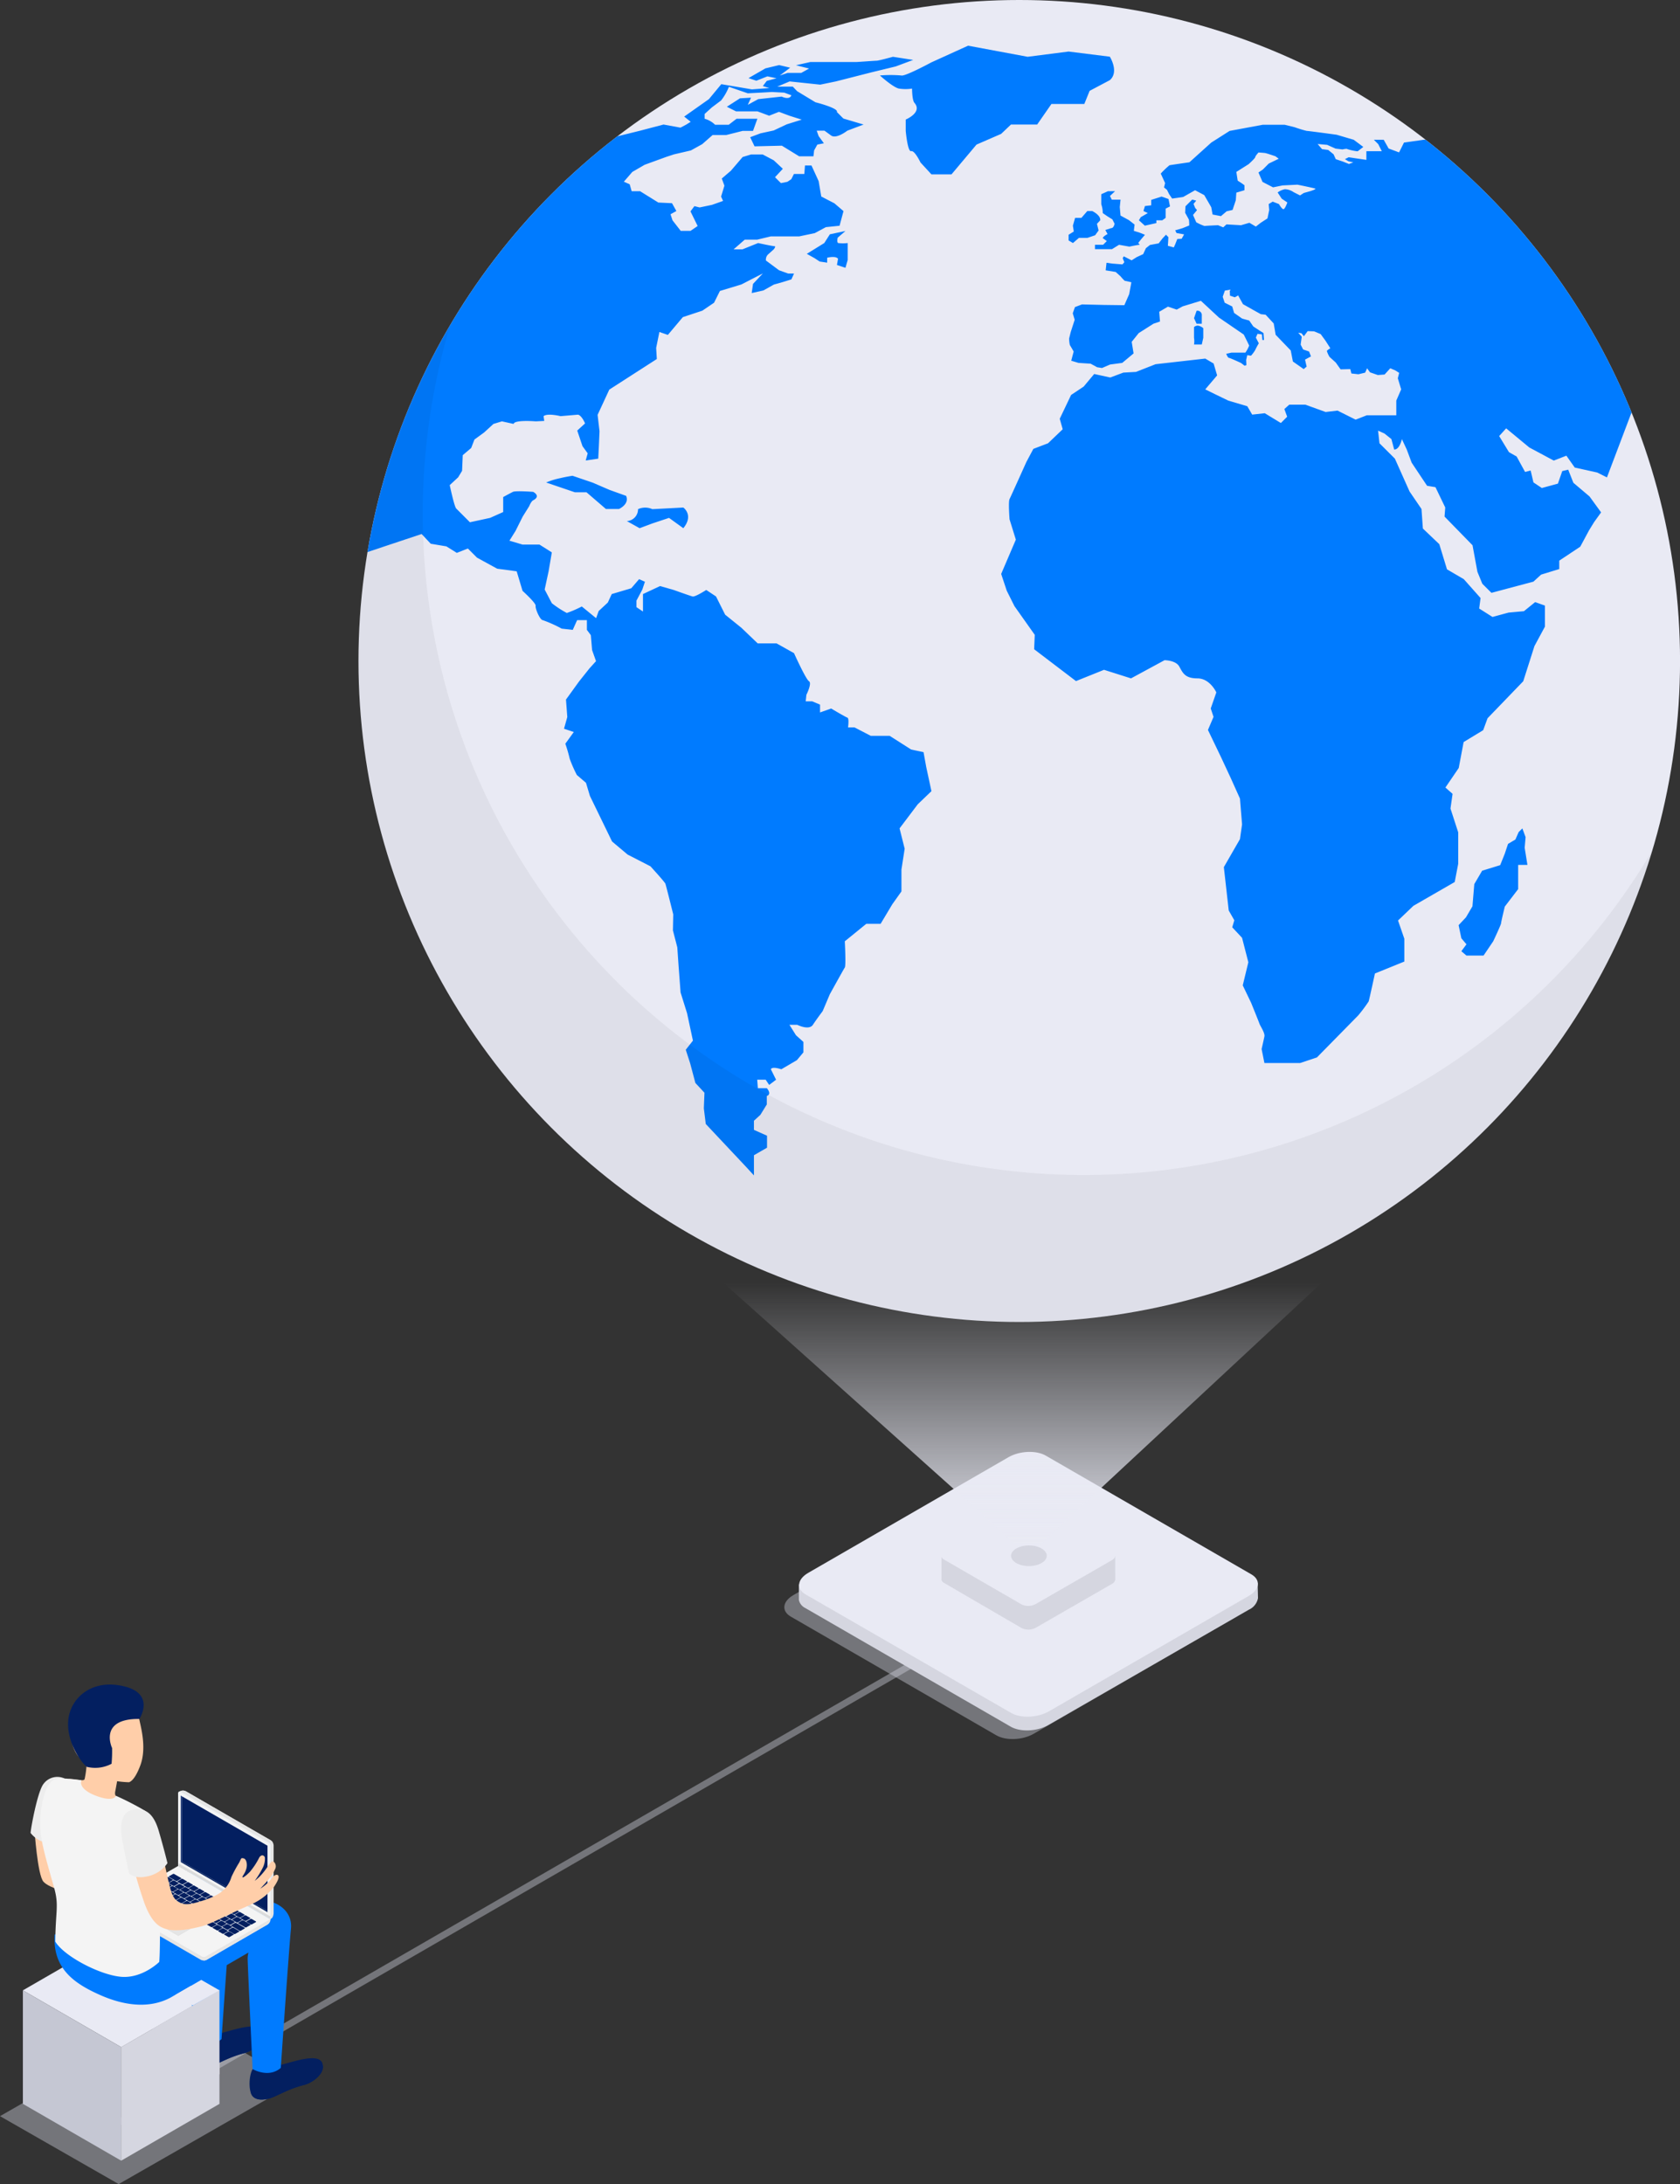 <svg xmlns="http://www.w3.org/2000/svg" xmlns:xlink="http://www.w3.org/1999/xlink" viewBox="0 0 384.72 500"><rect x="0" y="0" width="384.72" height="500" fill="#333333" stroke="none"/><defs><style>.cls-1{fill:none;}.cls-2,.cls-9{fill:#d6d8e5;}.cls-2{opacity:0.4;isolation:isolate;}.cls-3{fill:#d5d6e0;}.cls-4{fill:#e9eaf4;}.cls-5{fill:url(#Безымянный_градиент_15);}.cls-6{clip-path:url(#clip-path);}.cls-7{fill:#007bff;}.cls-8{opacity:0.05;}.cls-9{opacity:0.4;}.cls-10{fill:#c5c7d3;}.cls-11{fill:#031f60;}.cls-12{fill:#031f60;}.cls-13{fill:#ffcea9;}.cls-14{fill:#ededed;}.cls-15{fill:#e5e5e5;}.cls-16{fill:#f4f4f4;}.cls-17{fill:#bfbfbf;}.cls-18{fill:#031f60;}.cls-19{fill:#dceeff;}.cls-20{fill:#dbdbdb;}.cls-21{fill:#1e3779;}.cls-22{fill:#031f60;}</style><linearGradient id="Безымянный_градиент_15" x1="235.62" y1="356.16" x2="235.62" y2="256.93" gradientUnits="userSpaceOnUse"><stop offset="0" stop-color="#e9eaf4"/><stop offset="0.63" stop-color="#e9eaf4" stop-opacity="0"/></linearGradient><clipPath id="clip-path"><circle class="cls-1" cx="233.41" cy="151.32" r="151.32"/></clipPath></defs><title>Web_SVG</title><g id="Слой_2" data-name="Слой 2"><g id="Слой_1-2" data-name="Слой 1"><path class="cls-2" d="M228.17,397.27l-47.08-27.18c-2.19-1.27-1.92-3.48.62-4.94l45.84-26.47c2.54-1.46,6.37-1.62,8.56-.36l47.07,27.18c2.2,1.27,1.92,3.48-.61,4.94l-45.85,26.47C234.19,398.38,230.36,398.53,228.17,397.27Z"/><polygon class="cls-2" points="207.39 381.01 207.39 381.02 88.47 449.67 19.88 489.27 21.4 490.15 89.99 450.54 208.9 381.89 208.9 381.89 207.39 381.01"/><path class="cls-3" d="M288,362.37l-2.32.71-46.23-26.7c-2.19-1.26-6-1.1-8.55.36l-45.85,26.47-.11.07-2-.61v3c0,.11,0,.22,0,.34v.24h0a2.68,2.68,0,0,0,1.44,1.86l47.08,27.18c2.19,1.26,6,1.11,8.56-.36L286,368.5a3.62,3.62,0,0,0,2.08-2.64h0Z"/><path class="cls-4" d="M231.55,392.14,184.47,365c-2.19-1.26-1.91-3.47.62-4.93l45.85-26.47c2.53-1.47,6.36-1.63,8.55-.36l47.08,27.18c2.19,1.27,1.92,3.48-.62,4.94l-45.84,26.47C237.57,393.25,233.74,393.41,231.55,392.14Z"/><path class="cls-3" d="M255.38,360.25l0-4-5.7,1.5L237,350.4a3.58,3.58,0,0,0-3.24.14l-12.33,7.12-5.83-1.54,0,4.31,0,0v1a.48.48,0,0,0,0,.12v.1h0a1,1,0,0,0,.55.7L234,372.74a3.61,3.61,0,0,0,3.24-.13l17.38-10a1.36,1.36,0,0,0,.78-1h0v-1.32Z"/><path class="cls-4" d="M234,367.33,216.13,357c-.83-.48-.73-1.32.23-1.87l17.38-10A3.58,3.58,0,0,1,237,345l17.84,10.3c.83.48.73,1.32-.23,1.88l-17.38,10A3.61,3.61,0,0,1,234,367.33Z"/><polygon class="cls-5" points="235.48 356.16 129.08 260.92 342.17 256.93 235.48 356.16"/><circle class="cls-4" cx="233.41" cy="151.32" r="151.32"/><g class="cls-6"><path class="cls-7" d="M193.61,61.31l.51-1.79V55.64a9.1,9.1,0,0,1-2.17,0c-.38-.17-.12-1.23-.12-1.23l1.78-1.53-3.57.76-1.28,2-4,2.47,1.79,1,1.15.76,1.72.26V59s2-.51,2.49.25l-.25,1.41Zm-44.22,55.25a4,4,0,0,0-3.28,0,2.7,2.7,0,0,1-2.56,2.73l2.92,1.63,2.92-1.09,3.82-1.27,3.27,2.36c2.46-3,0-4.73,0-4.73Zm62.1,55.63-2.83-.6-4.92-3.13h-4.32l-3.73-1.93H194.2s.3-2.09-.15-2.24-3.72-2.09-3.72-2.09l-2.54.9v-1.79l-1.79-.75h-1.49l.15-1.49s1.34-2.65.6-3.11-3.43-6.43-3.43-6.43l-4-2.24h-4.32l-3.73-3.57-3.72-3-2.09-4.17-2.24-1.49s-2.53,1.64-3.13,1.49-4.32-1.49-4.32-1.49l-3.13-.89L147.24,136v4l-1.49-1v-1.5l1.34-2.53.6-1.79-1.34-.59-1.79,2.08L140.09,136l-.9,1.94-2.09,1.94-.59,1.64-3.28-2.68a25.86,25.86,0,0,1-3.43,1.49,22.67,22.67,0,0,1-3.43-2.24l-1.64-3.13.9-4.17.74-4.33-2.83-1.79h-3.88l-3-.89,1.4-2.24,1.64-3.28,1.49-2.38s.42-1.09.9-1.34c1.9-1,0-1.94,0-1.94s-4-.3-4.62,0-2.24,1.19-2.24,1.19v3.43l-3,1.34-4.62,1-3.13-3.14c-.45-.44-1.49-5.36-1.49-5.36l1.93-1.79.9-1.49.15-3.58,1.93-1.64.75-1.94L110.87,99,113,97.05l1.94-.59,2.68.59c.15-1,5.07-.59,5.07-.59l1.94-.1-.15-1.09c.9-.75,3.88,0,3.88,0l4-.34c.88.19,1.62,2,1.62,2l-1.79,1.64,1.2,3.57,1.19,1.64-.45,1.64L137,105l.14-2.84.15-3.43-.44-3.76,2.68-5.78,10.88-7-.15-2.54L151,76l1.94.67,3.43-4.07,4.47-1.48,2.68-1.82,1.34-2.69,4.92-1.49,4.92-2.53L172.44,65l-.3,2.09,2.68-.6,2.39-1.34,2.08-.59,1.94-.6.6-1.34h-1.34l-2.09-.75c-1.34-1-3-2.23-3-2.23a1.66,1.66,0,0,1,.44-1.35l1.35-1.21s.59-.72.15-.72-3.73-.72-3.73-.72l-3.58,1.44H168l2.54-2.21h2.83l3.13-.75H183l3.58-.75L189.13,52l3.13-.32.9-3.35-2.09-1.79-3-1.55-.6-3.52-1.64-3.58h-1.49l-.15,1.94h-2.38l-.6,1.19-.89.6-1.49.3-1.35-1.35,1.79-1.93-2.08-1.94-2.54-1.34H172l-1.94.59-2.68,3.13-2.09,1.79.6,1.64L165.13,45l.45,1-2.54.9-2.83.59-1.19-.3-.9,1.2,1.64,3.35-1.64,1.12h-2.23L154,50.43l-.45-1.38,1.34-.74-1-1.79-3.13-.15-4.17-2.59h-1.94l-.45-1.59-1.34-.59,1.94-2.24,2.83-1.64,4.92-1.79,1.79-.59,3.87-.9L160.81,33l2.38-2.09h3.13l3.73-.94h2.39l1-2.78h-4.77l-1.79,1.37h-3.13a5.39,5.39,0,0,0-2.39-1.37V26.09L163,24.6,165.13,23a12.52,12.52,0,0,0,1.79-3.13l4.32,1.49,3.27-.17,2.25-.13,2.83.15,1.64.6c-.45,1.19-2.23.3-2.23.3l-5.37.59L171.24,24l.75-1.64-2.54.15-3,1.93,2.09,1.05h4.92l2.68,1,2.24-.89,2.38.89,2.84.9-3.43,1.07-3,1.41-3,.65-2.38.89,1,2.09,6.26-.15L183,35.78h3.28l.15-1.34.74-1.34,1.5-.3-1.2-1.64-.44-1.24h1.78l1.5,1.09c1.19.9,3.72-1.09,3.72-1.09l3.73-1.41-4.62-1.37-1.49-1.49c.44-.9-4.92-2.24-4.92-2.24l-4.18-2.53-1-1.05H178l2.83-1.19,7,.74,3.58-.74,8.2-2.09,5.51-1.34,4-1.49L204.49,13s-3.28.9-3.73.9-4.32.3-4.77.3H185.55l-3.27.74,3,.75-1.79,1h-3.13l-1.79.6,2.38-1.79-2.53-.6-3.13.75-3.88,2.23,1.79.6,2.54-1,2.08.44-2.23.6-.9,1.19,1.49.45-4,.3-7-1.19-2.83,3.42-5.67,4,1.49,1.19-1,.63-1.34.71-3.88-.71-5.36,1.41-9.84,2.43L103.86,64,90.74,81.1l-7.6,45.62,13.41-4.47,2.09,2.23,3.58.6,2.39,1.49,2.53-1,2.09,2.09,4.62,2.53,4.47.6,1.34,4.47s3.13,2.83,3,3.43,1,3.28,1.64,3.28a30.41,30.41,0,0,1,4.33,1.94l2.53.29,1-2.23h2.24v2.23l.9,1.2.29,3.42.9,2.54L135,153l-2.39,3-3,4.15.3,4-.75,2.68,2.24.75-1.94,2.68a32.55,32.55,0,0,1,1,3.43,30.41,30.41,0,0,0,1.64,3.73l2.09,1.79.9,3,5.07,10.43,3.57,3,5.22,2.68s3.28,3.58,3.43,4,1.79,7,1.79,7L154.1,213l1,3.87.3,4.33.45,6,1.49,4.77,1.34,6.26-1.64,2.09,1,3.09,1.2,4.51,2.08,2.24-.14,3.58.44,3.57,9.25,9.84,1.78,1.94v-4.62l3-1.73V260l-3-1.34v-2.09l1.47-1.34,1.48-2.39V250.9c1.23-.44,0-1.79,0-1.79h-2.05l-.15-1.93h1.94l.8,1.19,1.58-1.19-1.19-2.39c.3-.74,2.39,0,2.39,0l3.57-2.09,1.49-1.78v-2.39L182.28,237l-1.5-2.39h1.79s2.69,1.35,3.58,0,2.24-3.13,2.24-3.13l1.64-3.87s3.13-5.67,3.43-6.12,0-6,0-6l4.92-4h3.28l2.68-4.48,2.09-2.94v-5l.74-4.77L206,189.64l4.17-5.52,3.13-3-1.19-5.51ZM244.71,55.05l1,.59,1.36-1.18H249l1.78-.6.8-1.1-.38-1.52.76-.81c.09-1.23-1.86-2.12-1.86-2.12H249l-1.36,1.57h-1.44l-.51,1.78L245.9,53l-1.19.74Zm9-11.27-1.52.68v2.29l.17.59a6.36,6.36,0,0,1,.17,1.44l1.1.76,1.1.68.51,1s-.17,1-.76,1l-1.36.43.51.93s-1,.51-1.1.93l.93.68-.85.85h-1.86v1h3.9l1.61-1,2.37.42s1.95-.42,2.37-.42l-.34-.43.6-.76.93-1.1L261,53.27l-1.35-.42.17-1.44-1.28-1-1.94-1.06-.17-1.95.17-1.69h-2l-.42-.85,1.18-1.1Zm11.1,7.29v-.64h1.36l.76-.55V47.76l1-.51-.34-1.69L266,45l-2.37.76V47l-1.44.17-.34,1.14,1,.47-1.61.93-.43.72,1.36,1.23Zm85.4,51.37,5.6,3,2.89-1.12,1.92,2.72,5.13,1.13,2.24,1.12,6.25-16.5L372.45,84l-28-45.82L336.09,32H326l-4.49.64-1.12,2.25L318,34,316.87,32h-2.25l1,1,.81,1.61h-3.53V36.6l-2.52-.37L308.85,36l-.86.43.8.49,1.11.25-1,.37L307.56,37l-1.67-.56-.5-1.11-1.23-1-1.42-.19-1-1.17,2.18.19,1.92.86,1.6.19s1-.25,1.11-.07a12.12,12.12,0,0,0,2.35.5l1.3-1L310,32l-3.9-1.15s-6.55-.9-6.86-.88a28.82,28.82,0,0,1-2.78-.85l-2.28-.56h-5l-7.6,1.41-4.2,2.67-5,4.51s-4.32.62-4.57.68a20.44,20.44,0,0,0-2,1.91l1,2.17-.25,1,.68.55.5,1,.68,1,2.53-.37,2.72-1.54,2.1,1.11,1.61,2.78.3,1.67,1.92.37,1.3-1.11,1.36-.31.74-2.23.12-1.73,1.86-.55V42.41l-.68-.49-.87-.56-.31-2,2.83-1.79s1.5-1.36,1.5-1.6.74-1.06.74-1.06,1.18.07,1.55.13,2.34.74,2.34.74l.75.56-2.29,1.11-1.35,1.36-1,.68.93,2.16,2.41,1.24,2.16-.44,3.43-.17s3.93.79,4.11.92-1.13.55-1.13.55l-1.53.43-.86.56L296.25,44a3.78,3.78,0,0,0-2-.68,4.09,4.09,0,0,0-1.67.74l.93,1.42,1.29.87s-.55,1.6-.92,1.54-1-1.17-1-1.17l-1.43-.56-.92.56.12,1.36L290.25,50l-1.54,1-1.12.87-1.48-.87-1.91.56-3.34-.19-.74.68-1.18-.49s-2.9.12-3.09.18a10.62,10.62,0,0,1-1.91-.86l-.74-1.67.92-1.11-.43-.5-.37-.92.62-.75-.93-.24-1.54,1.54-.07,1.49s.81,1.42.87,1.6a10.91,10.91,0,0,1,.06,1.3l-1.54.62-1.67.49.31.62,1.73.31-.56,1-1,.06-.49,1.24-.31.68-1.36-.37.06-.87.06-1.11-.55-.56-.81.87-.86,1.11-2,.37-.93.74-.62,1.36-1.48.68-1.17.74-1.8-.92-.24.43.37.92-.43.5-2.35-.19-1.3-.18-.19,1.73,2.29.37,1.11,1s.87,1.05,1.05,1.05,1.43.31,1.43.31l-.5,2.72-1.11,2.53-4.64-.06-5.06-.12-1.61.61-.5,1.42.44,1.49L245.2,76l-.37,1.49A7,7,0,0,0,245,79c.13.18.87,1.48.87,1.48l-.56,2.1,1.67.5,2.78.18,1.48.81,1.12.18,1.85-.8,2.78-.37,2.6-2.17-.43-2.65,1.6-2,3.4-2.16,1.48-.5-.18-2.22,2-1.18,2,.68,1.36-.74L275,68.86l4.14,3.84,5.68,3.89s1.18,2.35,1.24,2.53a7.8,7.8,0,0,1-.87,1.61H282L280.8,81s.37.92.61.92,2.79,1.18,2.79,1.18l.8.62.43-.13-.06-1.17.25-1.11.86.12a7.77,7.77,0,0,0,.93-1.24,17.93,17.93,0,0,1,.86-1.6l-.68-1.3.38-.87,1,.13.12,1.29h.37l-.12-1.6-1-.62L287,74.73l-.93-1.35-1.61-.44-1.85-1.3-.43-1.48-1.73-.86L280,67.94l.5-1.42,1.11-.19.06,1.36,1.11.37.75-.43,1.11,2,2.28,1.29,1.8,1,1.11.13,1.85,2,.44,2.59,3.46,3.59.49,2.53,2.47,1.73.68-.56-.37-1.6,1.36-.74-.43-1.12L298.41,80l-.56-1.11.25-1.8-.8-.92.74.12.55.68.87-1.17,1.48.06,1.49.62L303.54,78l1.11,1.73s-.74.43-.8.62a5.76,5.76,0,0,0,.62,1.36L305.89,83,307,84.56l2.22-.06.25,1,1.61.18,1.54-.37.44-1,.68.93,1.79.62,1.54-.12,1.3-1.43,1.17.5.87.55-.31,1.24.77,2.54-1.12,2.57v3.36H313l-2.56,1L306.29,94l-2.72.32-4.65-1.68h-3.68l-1.12,1,.64,1.76-1.44,1.44-3.69-2.24-2.88.32L285.63,93l-4.33-1.28-3-1.45L276,89.14l2.72-3.2-.8-2.72L276,82.09l-11.38,1.29-4.48,1.76-2.89.16-3,1.12-3.68-.8-2.41,2.88-2.88,1.92-2.6,5.45.68,2.4L240,101.48l-3.36,1.28-1.6,3s-3.53,7.85-3.85,8.49,0,4.65,0,4.65l1.44,4.64-3.36,7.85,1.28,3.85,1.76,3.52,4.65,6.57-.14,3.3,9.58,7.29,6.42-2.58L259,155.3l7.68-4.16s2.57,0,3.37,1.44,1.28,2.72,4.16,2.72,4.33,3.21,4.33,3.21l-1.28,3.68.64,1.92-1.28,3,3,6.24,2.24,4.81,2.09,4.65.48,5.92-.48,3.37-3.69,6.41,1.12,9.93,1.28,2.24-.48,1.6,2.25,2.41,1.44,5.6-1.28,5.29,1.92,4s1.76,4.33,1.92,4.81,1.28,2.08,1.12,2.88-.64,2.89-.64,2.89l.64,3.2h8.17l3.85-1.28,9.45-9.61a33.38,33.38,0,0,0,2.4-3.21c.16-.48,1.44-6.4,1.44-6.4l6.73-2.73V214.9l-1.44-4.17,3.52-3.36,9.46-5.45.8-4.17v-7.2l-1.77-5.45.48-3.36L331,180.29l3.05-4.48,1.12-5.93,4.48-2.72,1-2.73,8.17-8.47,2.57-8.06,2.4-4.45v-4.81l-2.24-.8-2.57,2.08-3.52.32-3.68,1-3.05-1.93.32-2.4-3.84-4.32-3.85-2.25-1.76-5.76L325.84,121l-.32-4.48-2.73-4L319.43,105l-3.53-3.52-.32-2.89,1.45.65,1.6,1.28.64,2.4c1.28,0,1.76-2.4,1.76-2.4l1.12,2.4,1.12,3,3.53,5.29,1.92.32,2.24,4.65-.16,2.08,6.41,6.57,1.12,6.08,1.12,2.73,2.09,2.08,9.61-2.56,1.76-1.61,4.16-1.28v-1.92l4.81-3.2,2-3.72,1.16-1.89,1.61-2.24L364,113.65l-3.7-3.13-1.18-3-1.36.32-1,2.88-3.68,1-1.92-1.28-.64-2.72-1.28.32-1.93-3.53-1.76-1-2.24-3.68,1.6-1.77Zm-75-23.58.34-1.53v-2.2a2.47,2.47,0,0,0-1.23-.59,1.34,1.34,0,0,0-.89.34v2.45a4.55,4.55,0,0,1,0,1.53Zm0-6.61a1,1,0,0,0-1.19-1.1l-.59,1.69.59,1.27h1.19ZM231.51,28.51h6l3.27-4.71h7.53l1.21-3,4.63-2.45c2.19-1.91,0-5.37,0-5.37l-9.44-1.18L235.33,13l-13.64-2.54-8.41,3.82s-6.05,3.27-6.87,3a29.17,29.17,0,0,0-4.91,0s3,2.72,4.36,3a9.87,9.87,0,0,0,3,0s0,2.66.55,3.27c1.91,2.19-2,3.82-2,3.82v2.58s.43,4.87,1.24,4.65,2.14,2.59,2.14,2.59l2.51,2.73h4.59l5.73-6.82,5.64-2.45ZM349.36,191.65l-.74-2-.85.84-.74,1.7-1.69,1-.74,2.23-1.06,2.64-4.13,1.27-1.8,3.07-.42,5.08L335.71,210l-1.69,1.8.63,3,1.17,1.38-1.17,1.58,1.17,1h3.91l2.22-3.28s1.8-3.81,1.8-4.13.85-3.81.85-3.81l3.06-4V198h2.12l-.63-3.92ZM135.75,110.5l-4.64-1.58s-1.29.18-2.8.54a16.83,16.83,0,0,0-3.24,1l6.58,2.24h2.66l4.44,3.82h3s2.45-1.09,1.63-3l-3.81-1.37Z"/></g><path class="cls-8" d="M248.12,269a151.41,151.41,0,0,1-145-194.66,151.34,151.34,0,1,0,275.3,120.31A151.23,151.23,0,0,1,248.12,269Z"/><polygon class="cls-9" points="27.18 500 0 484.45 40.68 461.16 67.86 476.71 27.18 500"/><polygon class="cls-4" points="27.75 468.65 5.24 455.65 27.75 442.66 50.26 455.65 27.75 468.65"/><polygon class="cls-10" points="27.75 494.64 5.24 481.64 5.24 455.65 27.75 468.65 27.75 494.64"/><polygon class="cls-3" points="50.26 481.64 27.75 494.64 27.75 468.65 50.26 455.65 50.26 481.64"/><g id="Men_5"><path class="cls-11" d="M58,473.47a7.73,7.73,0,0,0,5.8-.7c1.39,0,9-3.21,10-.48.9,2.38-2.38,4.59-4.14,5-3.83.93-6.66,2.84-8.2,3.16-1.15.24-2.63.4-3.54-.5C56.83,478.89,56.93,474.89,58,473.47Z"/><path class="cls-12" d="M61.47,479.81c1.54-.33,4.37-2.23,8.2-3.16,1.47-.36,4-2,4.26-3.88.34,2.19-2.62,4.14-4.26,4.54-3.83.93-6.66,2.84-8.2,3.16-1.15.24-2.63.4-3.54-.5a2.23,2.23,0,0,1-.5-.92A4.57,4.57,0,0,0,61.47,479.81Z"/><path class="cls-11" d="M44.33,466.19a7.68,7.68,0,0,0,5.8-.7c1.39,0,9-3.21,10-.48.91,2.39-2.38,4.6-4.13,5-3.83.93-6.66,2.84-8.2,3.16-1.15.24-2.63.4-3.54-.5C43.16,471.61,43.26,467.61,44.33,466.19Z"/><path class="cls-12" d="M47.8,472.53c1.54-.32,4.37-2.23,8.2-3.16,1.47-.36,4-2,4.26-3.88.34,2.2-2.62,4.14-4.26,4.54-3.83.93-6.66,2.84-8.2,3.16-1.15.24-2.63.4-3.54-.5a2.26,2.26,0,0,1-.51-.91A4.62,4.62,0,0,0,47.8,472.53Z"/><path class="cls-7" d="M23,456.75c5.91,2.6,11.49,3,16.05.56l4.71-2.72c.28,6.08.55,11.92.55,11.92s3.61,2.74,6.42.3c0,0,.59-8.54,1.19-16.93L56.89,447a6.12,6.12,0,0,0-.18,1.37c0,1.6,1.14,25.3,1.14,25.3s3.64,2.17,6.45-.27c0,0,1.89-27.47,2.33-31.86.49-4.93-5-7.36-8.46-6.1l-5.3,2c.11-1.38.2-2.45.26-3.05.49-4.94-5-7.37-8.45-6.11-3.16,1.15-24.49,9.15-24.49,9.15a54.78,54.78,0,0,0,.75,6.12l-8.42-.71C12,450.76,17.13,454.15,23,456.75ZM37.76,443.1l5.64-3.26a7.39,7.39,0,0,0-.19,1.21Z"/><path class="cls-13" d="M7.89,418.79s.69,10.49,2.07,12,6,2.54,6,2.54l3.58,5.9s-3.27-18.74-4-19.19S7.89,418.79,7.89,418.79Z"/><path id="_Контур_" data-name="&lt;Контур&gt;" class="cls-14" d="M14.78,407.15a3.93,3.93,0,0,0-5,1.51C8.47,410.84,7.1,418.33,7,419.61c0,0,1.85,2.56,4.62,2.13Z"/><path id="_Контур_2" data-name="&lt;Контур&gt;" class="cls-13" d="M16,407.28c1.81.09,3.16.56,3.38,0a22.88,22.88,0,0,0,.42-2.83c-.21-.52-.39-1.09-.39-1.09-2.28-1.4-3-3.86-3.29-6.72-.51-4.89,2.13-9.18,7-9.69,4.6-.48,8,2.75,8.89,7.19.49,2.2,1.46,6.34.15,9.94-.73,2-1.68,3.62-2.62,3.93a22,22,0,0,1-2.72-.24h0s-.24,1.36-.41,2.24-.1,1.33,1.63,2.4-2.62,3.27-5.47,3.05-6.06-1.93-6.94-3.78C14.71,409.65,14.79,407.22,16,407.28Z"/><g id="_Группа_" data-name="&lt;Группа&gt;"><g id="_Группа_2" data-name="&lt;Группа&gt;"><g id="_Группа_3" data-name="&lt;Группа&gt;"><path id="_Контур_3" data-name="&lt;Контур&gt;" class="cls-15" d="M61.93,439.35h0a1.47,1.47,0,0,1-.73,1.27l-13.81,8a1.48,1.48,0,0,1-1.47,0L26.56,437.42a1.46,1.46,0,0,1-.74-1.27V436Z"/><path id="_Контур_4" data-name="&lt;Контур&gt;" class="cls-15" d="M61.2,440.62l-13.81,8a1.48,1.48,0,0,1-.74.19v-9.44H61.93A1.47,1.47,0,0,1,61.2,440.62Z"/><g id="_Группа_4" data-name="&lt;Группа&gt;"><path id="_Контур_5" data-name="&lt;Контур&gt;" class="cls-16" d="M47.17,447.87a1,1,0,0,1-1,0L26,436.25c-.26-.14-.26-.38,0-.53l14.81-8.56,21.1,12.19Z"/></g><g id="_Группа_5" data-name="&lt;Группа&gt;"><polygon id="_Контур_6" data-name="&lt;Контур&gt;" class="cls-17" points="34.28 439.35 34.38 439.4 40.83 443.13 44.37 441.08 44.47 441.03 37.92 437.25 34.28 439.35"/><polygon id="_Контур_7" data-name="&lt;Контур&gt;" class="cls-15" points="34.38 439.4 40.83 443.13 44.37 441.08 37.92 437.36 34.38 439.4"/></g><path class="cls-18" d="M56.46,440l.93.54a.35.35,0,0,0,.3,0l.89-.51c.09,0,.09-.13,0-.17l-.93-.54a.32.32,0,0,0-.3,0l-.88.51C56.4,439.83,56.39,439.9,56.46,440Z"/><path class="cls-18" d="M55.15,439.19l.93.54a.33.33,0,0,0,.29,0l.89-.51c.09-.05.1-.13,0-.17l-.93-.54a.3.3,0,0,0-.29,0l-.89.51C55.08,439.07,55.07,439.14,55.15,439.19Z"/><path class="cls-18" d="M53.83,438.43l.93.54a.35.35,0,0,0,.3,0l.88-.51c.09-.05.1-.13,0-.17l-.93-.54a.32.32,0,0,0-.3,0l-.89.51C53.77,438.31,53.76,438.38,53.83,438.43Z"/><path class="cls-18" d="M52.52,437.67l.93.54a.33.33,0,0,0,.29,0l.89-.51c.09-.05.1-.13,0-.17l-.93-.54a.32.32,0,0,0-.3,0l-.88.51C52.45,437.55,52.44,437.62,52.52,437.67Z"/><path class="cls-18" d="M51.2,436.91l.93.54a.33.33,0,0,0,.29,0l.89-.51c.09-.05.1-.13,0-.17l-.93-.54a.3.3,0,0,0-.29,0l-.89.51C51.13,436.79,51.12,436.86,51.2,436.91Z"/><path class="cls-18" d="M49.88,436.15l.93.54a.35.35,0,0,0,.3,0l.89-.51c.08-.05.09-.13,0-.17l-.93-.54a.32.32,0,0,0-.3,0l-.89.51C49.82,436,49.81,436.1,49.88,436.15Z"/><path class="cls-18" d="M48.57,435.39l.93.54a.33.33,0,0,0,.29,0l.89-.51c.09,0,.1-.13,0-.17l-.93-.54a.32.32,0,0,0-.3,0l-.88.51C48.5,435.27,48.49,435.34,48.57,435.39Z"/><path class="cls-18" d="M47.25,434.63l.93.54a.35.35,0,0,0,.3,0l.88-.51c.09-.05.1-.13,0-.17l-.93-.54a.3.3,0,0,0-.29,0l-.89.51C47.18,434.51,47.17,434.58,47.25,434.63Z"/><path class="cls-18" d="M45.93,433.87l.93.54a.35.35,0,0,0,.3,0l.89-.51c.08-.05.09-.13,0-.17l-.93-.54a.32.32,0,0,0-.3,0l-.89.51C45.87,433.75,45.86,433.82,45.93,433.87Z"/><path class="cls-18" d="M44.62,433.11l.93.54a.33.33,0,0,0,.29,0l.89-.51c.09-.05.1-.13,0-.17l-.93-.54a.33.33,0,0,0-.29,0l-.89.52C44.55,433,44.54,433.06,44.62,433.11Z"/><path class="cls-18" d="M43.3,432.35l.93.54a.35.35,0,0,0,.3,0l.88-.51c.09-.05.1-.13,0-.17l-.93-.54a.33.33,0,0,0-.29,0l-.89.52C43.23,432.23,43.22,432.3,43.3,432.35Z"/><path class="cls-18" d="M42,431.59l.93.54a.35.35,0,0,0,.3,0l.89-.51c.08-.05.09-.13,0-.17l-.93-.54a.35.35,0,0,0-.3,0l-.88.52C41.92,431.47,41.91,431.54,42,431.59Z"/><path class="cls-18" d="M40.67,430.83l.93.53a.3.3,0,0,0,.29,0l.89-.51c.09,0,.1-.13,0-.17l-.93-.54a.33.33,0,0,0-.29,0l-.89.52C40.6,430.71,40.59,430.78,40.67,430.83Z"/><path class="cls-18" d="M38.72,429.7l1.56.9a.32.32,0,0,0,.3,0l.88-.51c.09-.05.1-.13,0-.17l-1.57-.9a.3.3,0,0,0-.29,0l-.89.51C38.65,429.58,38.64,429.66,38.72,429.7Z"/><path class="cls-18" d="M53.24,439.56l.93.53a.3.3,0,0,0,.29,0l.89-.51c.09-.05.1-.13,0-.17l-.93-.54a.35.35,0,0,0-.3,0l-.88.52C53.17,439.44,53.16,439.51,53.24,439.56Z"/><path class="cls-18" d="M51.92,438.8l.93.53a.3.3,0,0,0,.29,0l.89-.51c.09-.05.1-.13,0-.17l-.93-.54a.33.33,0,0,0-.29,0l-.89.52C51.85,438.68,51.84,438.75,51.92,438.8Z"/><path class="cls-18" d="M50.6,438l.93.53a.3.3,0,0,0,.29,0l.89-.51c.09-.05.1-.13,0-.17l-.93-.54a.33.33,0,0,0-.29,0l-.89.51C50.53,437.91,50.52,438,50.6,438Z"/><path class="cls-18" d="M49.28,437.27l.93.54a.35.35,0,0,0,.3,0l.88-.51c.09-.05.1-.13,0-.17l-.93-.54a.3.3,0,0,0-.29,0l-.89.51C49.21,437.15,49.2,437.23,49.28,437.27Z"/><path class="cls-18" d="M48,436.52l.93.54a.35.35,0,0,0,.3,0l.88-.51c.09,0,.1-.13,0-.17l-.93-.54a.32.32,0,0,0-.3,0l-.89.51C47.91,436.4,47.9,436.47,48,436.52Z"/><path class="cls-18" d="M46.65,435.76l.93.53a.32.32,0,0,0,.3,0l.89-.51c.08,0,.09-.13,0-.17l-.93-.54a.35.35,0,0,0-.3,0l-.89.52C46.59,435.64,46.58,435.71,46.65,435.76Z"/><path class="cls-18" d="M45.33,435l.93.53a.32.32,0,0,0,.3,0l.89-.51c.09-.05.09-.13,0-.17l-.93-.54a.35.35,0,0,0-.3,0l-.88.51C45.27,434.88,45.26,435,45.33,435Z"/><path class="cls-18" d="M44,434.23l.93.54a.3.3,0,0,0,.29,0l.89-.51c.09-.05.1-.13,0-.17l-.93-.54a.35.35,0,0,0-.3,0l-.88.51C44,434.11,43.94,434.19,44,434.23Z"/><path class="cls-18" d="M42.7,433.47l.93.54a.33.33,0,0,0,.29,0l.89-.51c.09-.06.1-.13,0-.18l-.93-.53a.3.3,0,0,0-.29,0l-.89.51C42.63,433.35,42.62,433.43,42.7,433.47Z"/><path class="cls-18" d="M41.38,432.71l.93.54a.33.33,0,0,0,.29,0l.89-.52c.09-.05.1-.12,0-.17l-.93-.53a.3.3,0,0,0-.29,0l-.89.51C41.31,432.59,41.3,432.67,41.38,432.71Z"/><path class="cls-18" d="M40.06,432l.93.54a.35.35,0,0,0,.3,0l.88-.52c.09,0,.1-.12,0-.17l-.93-.54a.33.33,0,0,0-.29,0l-.89.51C40,431.83,40,431.91,40.06,432Z"/><path class="cls-18" d="M38.74,431.19l.93.54a.35.35,0,0,0,.3,0l.88-.51c.09-.05.1-.13,0-.17l-.93-.54a.35.35,0,0,0-.3,0l-.89.51C38.67,431.07,38.66,431.15,38.74,431.19Z"/><path class="cls-18" d="M54.55,440.32l1.57.9a.3.3,0,0,0,.29,0l.89-.51c.09-.05.1-.13,0-.17l-1.56-.91a.35.35,0,0,0-.3,0l-.88.51C54.49,440.2,54.48,440.28,54.55,440.32Z"/><path class="cls-18" d="M38.63,429.74l.93.54c.08,0,.08.11,0,.15l-.94.55a.32.32,0,0,1-.27,0l-.08-.05a.28.28,0,0,0-.25,0l-1,.58a.34.34,0,0,1-.28,0l-.59-.34c-.08-.05-.08-.12,0-.16l.93-.54.19-.11.14-.08.14-.08.8-.46A.29.29,0,0,1,38.63,429.74Z"/><path class="cls-18" d="M51.36,442.89l.93.54a.33.33,0,0,0,.29,0l.89-.52c.09,0,.1-.12,0-.17l-.93-.53a.32.32,0,0,0-.3,0l-.88.51C51.29,442.77,51.28,442.85,51.36,442.89Z"/><path class="cls-18" d="M50,442.13l.93.54a.32.32,0,0,0,.3,0l.89-.51c.08,0,.09-.13,0-.17l-.93-.54a.35.35,0,0,0-.3,0l-.89.51C50,442,50,442.09,50,442.13Z"/><path class="cls-18" d="M48.73,441.38l.93.53a.32.32,0,0,0,.3,0l.88-.51c.09-.05.1-.13,0-.17l-.93-.54a.33.33,0,0,0-.29,0l-.89.52C48.66,441.26,48.65,441.33,48.73,441.38Z"/><path class="cls-18" d="M37.55,434.92l.93.54a.35.35,0,0,0,.3,0l.88-.52c.09-.05.1-.12,0-.17l-.93-.53a.32.32,0,0,0-.3,0l-.89.51C37.48,434.8,37.48,434.88,37.55,434.92Z"/><path class="cls-18" d="M36.24,434.16l.93.54a.3.3,0,0,0,.29,0l.89-.51c.09-.05.1-.13,0-.17l-.93-.54a.33.33,0,0,0-.29,0l-.89.51C36.17,434,36.16,434.12,36.24,434.16Z"/><path class="cls-18" d="M34.93,433.41l.93.53a.3.3,0,0,0,.29,0l.89-.51c.09-.05.1-.13,0-.17l-.93-.54a.35.35,0,0,0-.3,0l-.88.52C34.86,433.29,34.85,433.36,34.93,433.41Z"/><path class="cls-18" d="M33.61,432.65l.93.54a.35.35,0,0,0,.3,0l.89-.51c.08-.05.09-.13,0-.17l-.93-.54a.32.32,0,0,0-.3,0l-.89.51C33.55,432.53,33.54,432.6,33.61,432.65Z"/><path class="cls-18" d="M47.08,440.42l1.27.74a.33.33,0,0,0,.29,0l.89-.51c.09-.05.1-.13,0-.17l-1.27-.73a.3.3,0,0,0-.29,0l-.89.51C47,440.3,47,440.38,47.08,440.42Z"/><path class="cls-18" d="M38.86,435.68l1.27.73a.32.32,0,0,0,.3,0l.89-.51c.08-.05.09-.13,0-.17L40.07,435a.35.35,0,0,0-.3,0l-.88.51C38.8,435.56,38.79,435.64,38.86,435.68Z"/><path class="cls-18" d="M40.51,436.63l6.19,3.57a.3.3,0,0,0,.29,0l.89-.51c.09-.05.1-.13,0-.17l-6.18-3.57a.32.32,0,0,0-.3,0l-.88.51C40.45,436.51,40.44,436.59,40.51,436.63Z"/><path class="cls-18" d="M51.6,440.09l.93.53a.32.32,0,0,0,.3,0l.89-.51c.08-.05.09-.13,0-.17l-.93-.54a.35.35,0,0,0-.3,0l-.89.52C51.54,440,51.53,440,51.6,440.09Z"/><path class="cls-18" d="M50.29,439.33l.93.54a.33.33,0,0,0,.29,0l.89-.51c.09,0,.1-.13,0-.17l-.93-.54a.3.3,0,0,0-.29,0l-.89.51C50.22,439.21,50.21,439.28,50.29,439.33Z"/><path class="cls-18" d="M49,438.57l.93.54a.35.35,0,0,0,.3,0l.89-.51c.08-.05.09-.13,0-.17l-.93-.54a.35.35,0,0,0-.3,0l-.89.51C48.91,438.45,48.9,438.53,49,438.57Z"/><path class="cls-18" d="M47.66,437.81l.93.54a.3.3,0,0,0,.29,0l.89-.51c.09-.05.1-.12,0-.17l-.93-.54a.33.33,0,0,0-.29,0l-.89.51C47.59,437.69,47.58,437.77,47.66,437.81Z"/><path class="cls-18" d="M46.34,437.05l.93.54a.35.35,0,0,0,.3,0l.89-.52c.08-.05.09-.12,0-.17l-.93-.53a.32.32,0,0,0-.3,0l-.89.51C46.28,436.93,46.27,437,46.34,437.05Z"/><path class="cls-18" d="M45,436.29l.93.54a.33.33,0,0,0,.29,0l.89-.52c.09-.05.1-.12,0-.17l-.93-.53a.3.3,0,0,0-.29,0l-.89.51C45,436.17,45,436.25,45,436.29Z"/><path class="cls-18" d="M43.71,435.53l.93.54a.35.35,0,0,0,.3,0l.89-.52c.08-.05.09-.12,0-.17l-.93-.53a.32.32,0,0,0-.3,0l-.89.51C43.65,435.41,43.64,435.49,43.71,435.53Z"/><path class="cls-18" d="M42.4,434.77l.93.54a.33.33,0,0,0,.29,0l.89-.51c.09-.05.1-.13,0-.18l-.93-.53a.3.3,0,0,0-.29,0l-.89.51C42.33,434.65,42.32,434.73,42.4,434.77Z"/><path class="cls-18" d="M41.08,434l.93.54a.35.35,0,0,0,.3,0l.89-.51c.08,0,.09-.13,0-.17l-.93-.54a.32.32,0,0,0-.3,0l-.89.51C41,433.89,41,434,41.08,434Z"/><path class="cls-18" d="M39.77,433.26l.93.53a.3.3,0,0,0,.29,0l.89-.51c.09,0,.1-.13,0-.17l-.93-.54a.33.33,0,0,0-.29,0l-.89.51C39.7,433.13,39.69,433.21,39.77,433.26Z"/><path class="cls-18" d="M38.45,432.5l.93.53a.32.32,0,0,0,.3,0l.89-.51c.08-.05.09-.13,0-.17l-.93-.54a.35.35,0,0,0-.3,0l-.89.51C38.39,432.38,38.38,432.45,38.45,432.5Z"/><path class="cls-18" d="M37.14,431.74l.93.53a.3.3,0,0,0,.29,0l.89-.51c.09-.05.1-.13,0-.17l-.93-.54a.33.33,0,0,0-.29,0l-.89.52C37.07,431.62,37.06,431.69,37.14,431.74Z"/><path class="cls-18" d="M52.92,440.85,54.84,442a.32.32,0,0,0,.3,0l.88-.51c.09-.05.1-.12,0-.17l-1.92-1.11a.33.33,0,0,0-.29,0l-.89.52C52.85,440.73,52.84,440.8,52.92,440.85Z"/><path class="cls-18" d="M51,441.2l.93.54a.33.33,0,0,0,.29,0l.89-.52c.09,0,.1-.12,0-.17l-.93-.53a.3.3,0,0,0-.29,0L51,441C50.91,441.08,50.9,441.16,51,441.2Z"/><path class="cls-18" d="M49.66,440.44l.93.54a.35.35,0,0,0,.3,0l.89-.52c.08-.05.09-.12,0-.17l-.93-.53a.32.32,0,0,0-.3,0l-.88.51C49.6,440.32,49.59,440.4,49.66,440.44Z"/><path class="cls-18" d="M48.35,439.68l.93.54a.33.33,0,0,0,.29,0l.89-.51c.09-.06.1-.13,0-.18l-.93-.53a.3.3,0,0,0-.29,0l-.89.51C48.28,439.56,48.27,439.64,48.35,439.68Z"/><path class="cls-18" d="M47,438.92l.93.54a.35.35,0,0,0,.3,0l.89-.51c.09-.05.09-.13,0-.17l-.93-.54a.32.32,0,0,0-.3,0l-.88.51C47,438.8,47,438.88,47,438.92Z"/><path class="cls-18" d="M45.72,438.16l.93.54a.32.32,0,0,0,.3,0l.88-.51c.09-.05.1-.13,0-.17l-.93-.54a.33.33,0,0,0-.29,0l-.89.51C45.65,438,45.64,438.12,45.72,438.16Z"/><path class="cls-18" d="M44.4,437.41l.93.53a.32.32,0,0,0,.3,0l.89-.51c.09-.05.1-.13,0-.17l-.93-.54a.35.35,0,0,0-.3,0l-.88.52C44.34,437.29,44.33,437.36,44.4,437.41Z"/><path class="cls-18" d="M43.09,436.65l.93.53a.32.32,0,0,0,.3,0l.88-.51c.09-.05.1-.13,0-.17l-.93-.54a.33.33,0,0,0-.29,0l-.89.52C43,436.53,43,436.6,43.09,436.65Z"/><path class="cls-18" d="M41.78,435.89l.93.53a.3.3,0,0,0,.29,0l.89-.51c.09,0,.1-.13,0-.17l-.93-.54a.35.35,0,0,0-.3,0l-.88.52C41.71,435.77,41.7,435.84,41.78,435.89Z"/><path class="cls-18" d="M40.46,435.13l.93.54a.35.35,0,0,0,.3,0l.88-.51c.09-.05.1-.13,0-.17l-.93-.54a.32.32,0,0,0-.3,0l-.89.51C40.39,435,40.38,435.08,40.46,435.13Z"/><path class="cls-18" d="M39.15,434.37l.93.54a.33.33,0,0,0,.29,0l.89-.51c.09-.05.1-.13,0-.17l-.93-.54a.35.35,0,0,0-.3,0l-.88.51C39.08,434.25,39.07,434.33,39.15,434.37Z"/><path class="cls-18" d="M37.83,433.61l.93.54a.35.35,0,0,0,.3,0l.88-.52c.09-.05.1-.12,0-.17l-.93-.53a.32.32,0,0,0-.3,0l-.89.51C37.76,433.49,37.76,433.57,37.83,433.61Z"/><path class="cls-18" d="M34.89,431.91l2.56,1.48a.33.33,0,0,0,.29,0l.89-.52c.09-.05.1-.12,0-.17l-2.56-1.47a.3.3,0,0,0-.29,0l-.89.51C34.82,431.79,34.81,431.87,34.89,431.91Z"/><path class="cls-18" d="M52.29,442l1.27.73a.32.32,0,0,0,.3,0l.88-.51c.09-.05.1-.13,0-.17l-1.27-.74a.35.35,0,0,0-.3,0l-.89.51C52.23,441.84,52.22,441.92,52.29,442Z"/></g><g id="_Группа_6" data-name="&lt;Группа&gt;"><g id="_Группа_7" data-name="&lt;Группа&gt;"><g id="_Группа_8" data-name="&lt;Группа&gt;"><path id="_Контур_8" data-name="&lt;Контур&gt;" class="cls-15" d="M61.93,439.35h0l-21.1-12.19V410.57l.16-.38.18-.08h0a1.45,1.45,0,0,1,1.45,0l19.31,11.15a1.46,1.46,0,0,1,.73,1.26v15.57C62.53,438.89,62.38,439.09,61.93,439.35Z"/><path id="_Контур_9" data-name="&lt;Контур&gt;" class="cls-15" d="M60,423.26,40.83,411.12v-.55l.16-.38.18-.08a1.45,1.45,0,0,1,1.45,0l19.31,11.15a1.46,1.46,0,0,1,.56.57Z"/><path id="_Контур_10" data-name="&lt;Контур&gt;" class="cls-19" d="M41.32,410.19l20.26,11.7a.71.71,0,0,1,.35.61v16.85l-21.1-12.19V410.47A.33.33,0,0,1,41.32,410.19Z"/><path id="_Контур_11" data-name="&lt;Контур&gt;" class="cls-16" d="M41.32,410.19l20.26,11.7a.71.71,0,0,1,.35.61v16.85l-21.1-12.19V410.47A.33.33,0,0,1,41.32,410.19Z"/><polygon id="_Контур_12" data-name="&lt;Контур&gt;" class="cls-20" points="61.93 439.35 61.93 438.74 40.83 426.56 40.83 427.16 61.93 439.35"/></g><polygon id="_Контур_13" data-name="&lt;Контур&gt;" class="cls-21" points="41.38 426.28 41.38 411.06 41.63 411.21 41.63 426.15 41.38 426.28"/><polygon id="_Контур_14" data-name="&lt;Контур&gt;" class="cls-18" points="41.63 411.21 41.63 426.15 61.26 437.45 61.26 422.54 41.63 411.21"/><polygon id="_Контур_15" data-name="&lt;Контур&gt;" class="cls-22" points="41.38 426.28 61.26 437.75 61.26 437.45 41.63 426.15 41.38 426.28"/></g></g></g></g><path id="_Контур_16" data-name="&lt;Контур&gt;" class="cls-16" d="M18.66,407.55c-.5,1.25.77,2.78,4.17,3.85s3.71-.3,3.71-.3a68.14,68.14,0,0,1,6.62,3.4c2,1.43,2.94,5.56,3.22,12.54.32,8.07.34,20,.08,22.11,0,0-3.82,3.8-8.7,3.4s-13.1-4.72-15.1-8.06c.06-7.08.88-8.23-.26-12.31-2.62-9.33-4-13.15-2.73-19.35,1.05-5.11,2.52-5.75,4.54-5.7A42.15,42.15,0,0,1,18.66,407.55Z"/><path id="_Контур_17" data-name="&lt;Контур&gt;" class="cls-13" d="M44.41,435.69c-4,1-4.95-1.52-5.48-3.61-1.27-5.07-2-9.64-2.91-12.52-1.12-3.39-2.29-3.93-3.94-4.59-1.93-.78-3.6.86-2.95,5.17a86.17,86.17,0,0,0,3.67,14.74c.5,1.58,1.62,4.38,3.29,5.74,2.07,1.67,5.18,1.6,9.89.42,2-.5,4.22-1.7,8-3.47,1-.48,1.81-.79,3.77-1.71a13.34,13.34,0,0,0,5-3.92c1-1.48,1.16-2.18,1-2.52s-.73-.33-1.28.29a10.59,10.59,0,0,1-2.88,2.67s1.27-1.31,1.95-2.16a10.46,10.46,0,0,0,1.52-2.47c.36-.87-.39-2.05-1-1.43s-.84,1.25-1.88,2.49a10.76,10.76,0,0,1-1.85,1.77,20.22,20.22,0,0,0,1.71-2.75,4.57,4.57,0,0,0,.62-2.49c0-.45-.67-1-1.27-.13a16.38,16.38,0,0,1-2.15,3.29c-.92.95-1.69,1.49-1.72,1.23s.56-.78.88-1.89,0-2.28-.61-2.4-.49-.1-1,.94A29.3,29.3,0,0,0,53,429.69a6.92,6.92,0,0,1-1.65,2.84C50.4,433.57,48.22,434.73,44.41,435.69Z"/><path id="_Контур_18" data-name="&lt;Контур&gt;" class="cls-14" d="M30.6,414.28c2.67-.4,4.56.81,5.75,4.86s2,7.39,2,7.39a7.31,7.31,0,0,1-4.49,3c-3.2.78-4.35-.75-4.35-.75s-.89-4.25-1.44-7.14S27.29,414.77,30.6,414.28Z"/><path class="cls-18" d="M31.92,393.52s4.23-6.43-4.94-7.74c-6.61-.95-10.85,3.3-11.34,7.91-.47,4.4,2.24,9,4.2,10.78a8,8,0,0,0,5.71-.69,33.2,33.2,0,0,0,.12-3.6S22.45,393.4,31.92,393.52Z"/></g><polygon class="cls-3" points="50.26 474.86 50.26 455.55 34.93 464.5 40.83 476.71 50.26 474.86"/><polygon class="cls-4" points="40.21 456.66 46.09 453.25 50.26 455.65 44.16 459.11 40.21 456.66"/><ellipse class="cls-3" cx="235.62" cy="356.16" rx="4.09" ry="2.36"/></g></g></svg>
